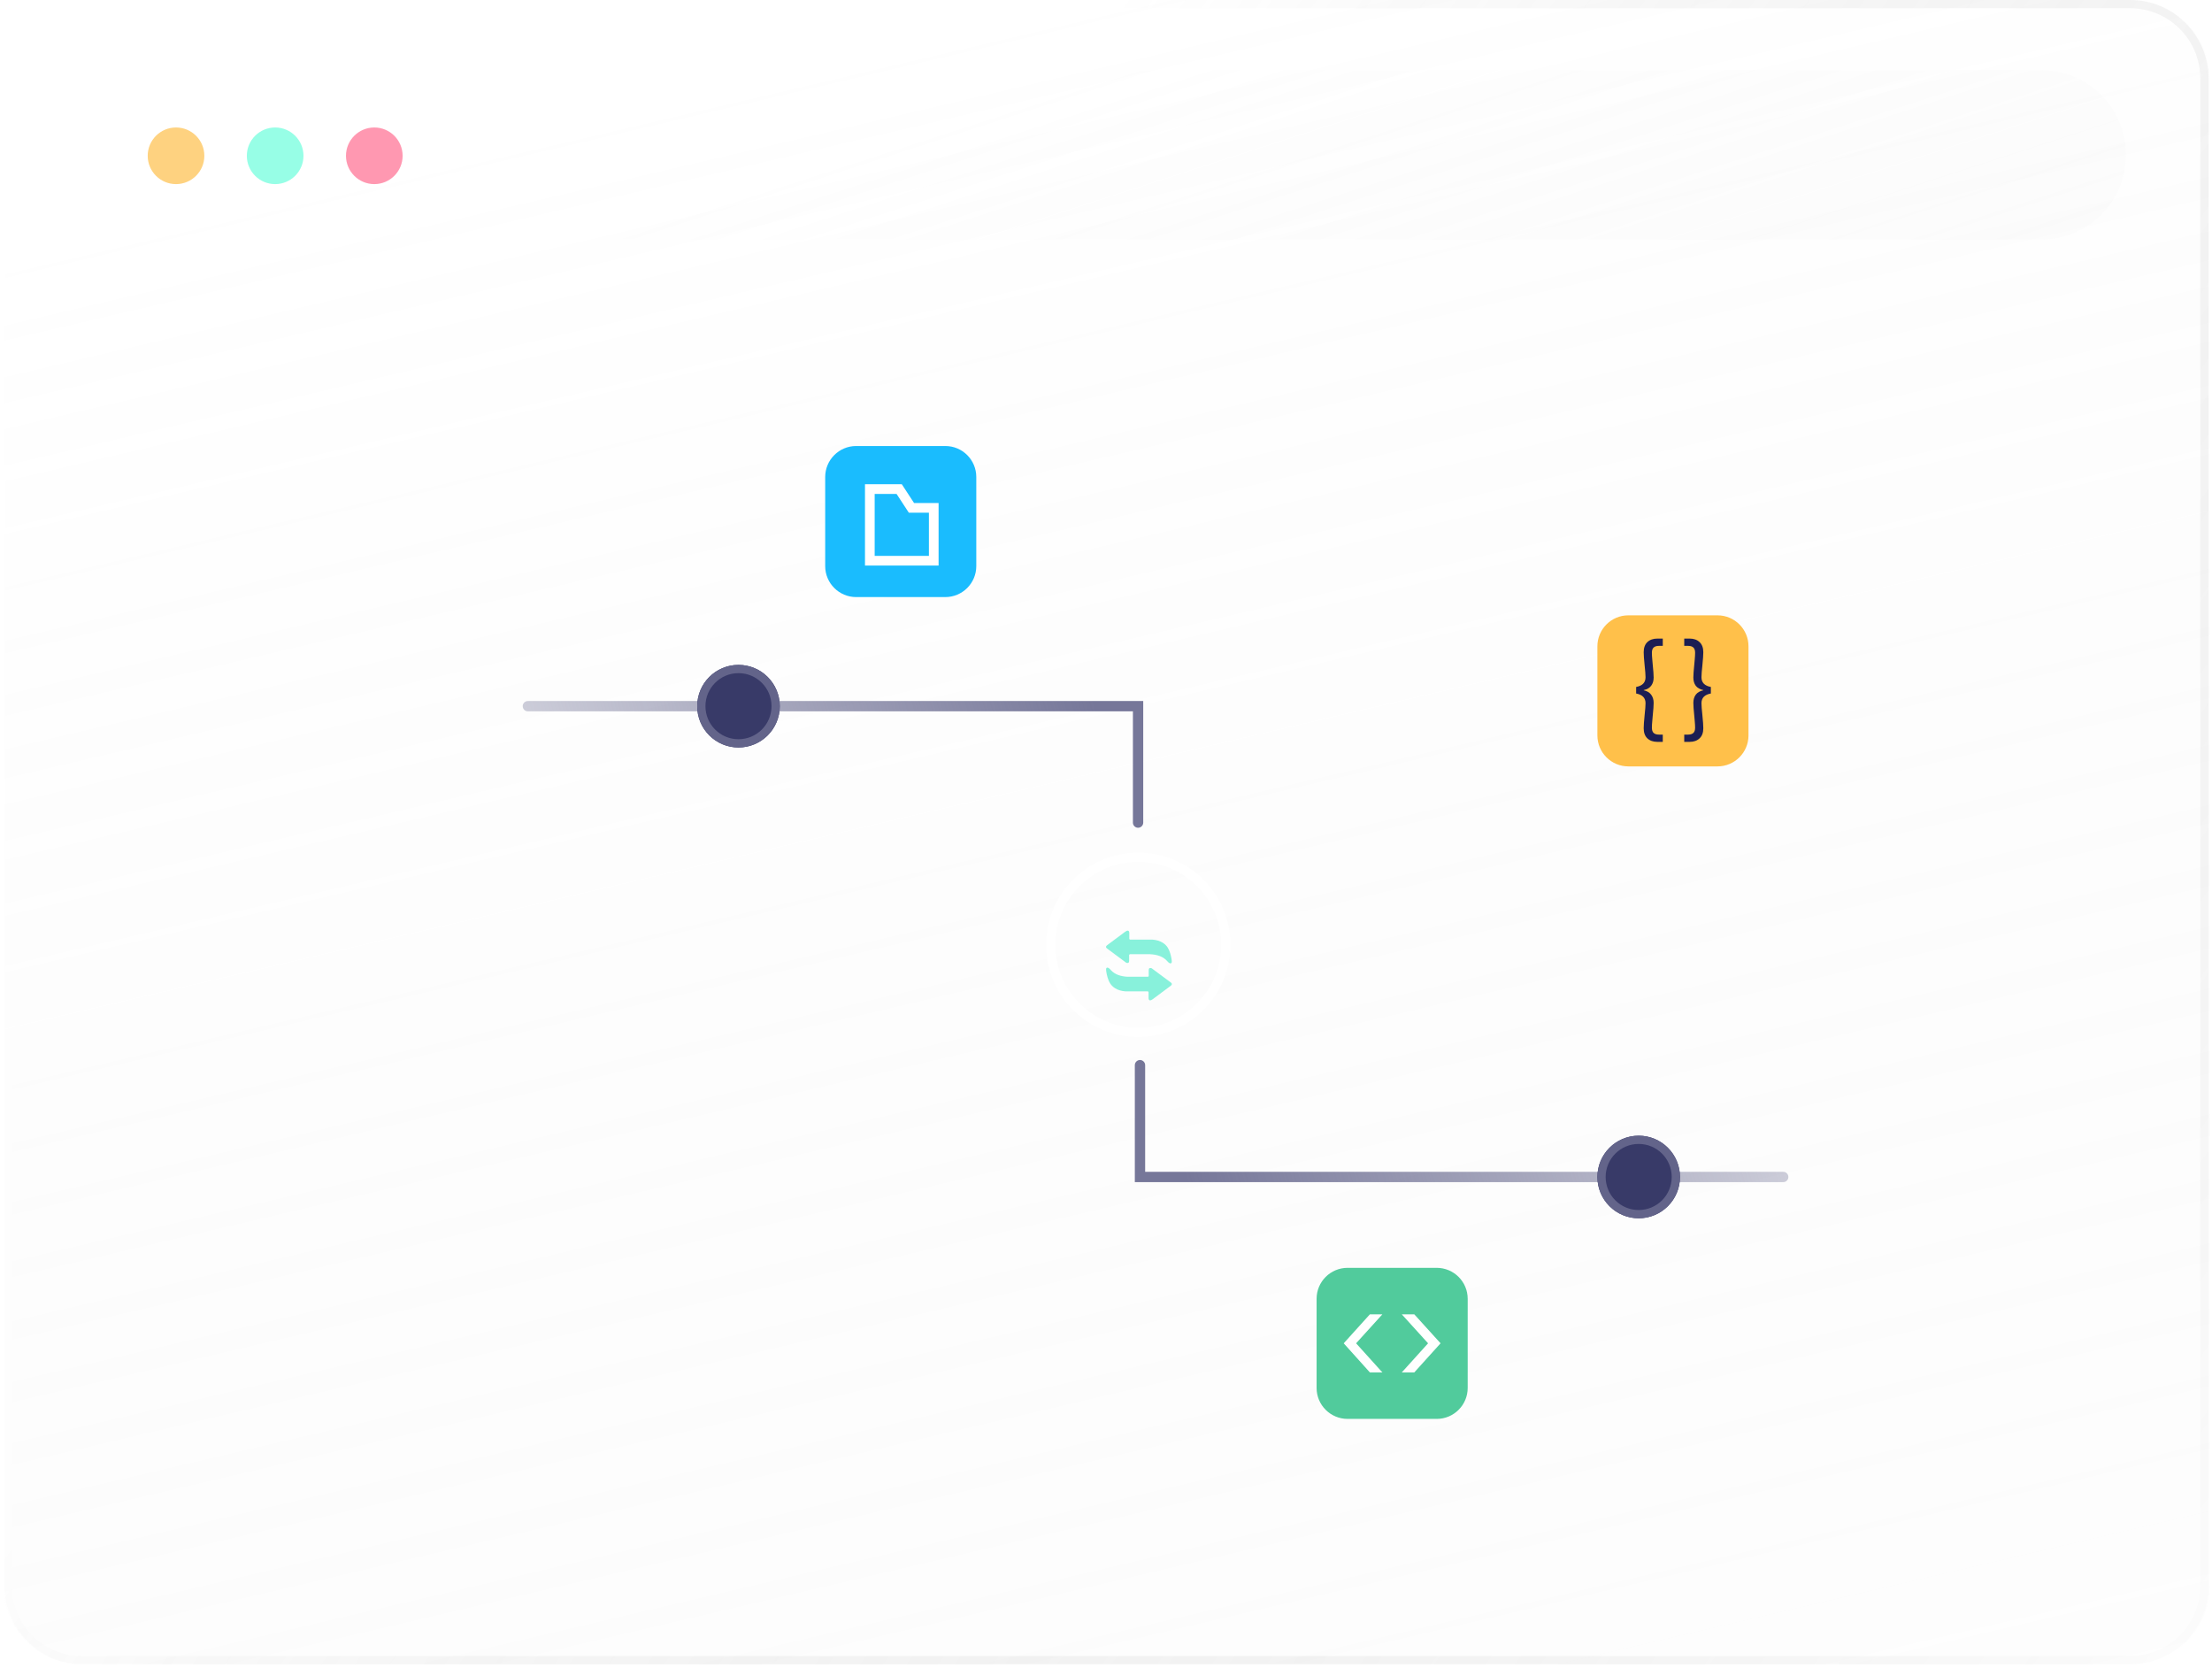 <svg width="480" height="362" viewBox="0 0 480 362" fill="none" xmlns="http://www.w3.org/2000/svg">
<path d="M1 17.025C1 7.622 8.622 0 18.025 0H462.475C471.877 0 479.5 7.622 479.5 17.025V344.09C479.5 353.493 471.877 361.115 462.475 361.115H18.025C8.622 361.115 1 353.493 1 344.09V17.025Z" fill="url(#paint0_linear_5807_843)"/>
<path fill-rule="evenodd" clip-rule="evenodd" d="M462.225 1.792H17.775C9.362 1.792 2.542 8.612 2.542 17.025V344.09C2.542 352.503 9.362 359.323 17.775 359.323H462.225C470.638 359.323 477.458 352.503 477.458 344.09V17.025C477.458 8.612 470.638 1.792 462.225 1.792ZM17.775 0C8.372 0 0.75 7.622 0.75 17.025V344.09C0.75 353.493 8.372 361.115 17.775 361.115H462.225C471.627 361.115 479.25 353.493 479.25 344.09V17.025C479.25 7.622 471.627 0 462.225 0H17.775Z" fill="url(#paint1_linear_5807_843)"/>
<path d="M285.699 281.816C285.699 278.103 288.71 275.093 292.425 275.093H311.761C315.475 275.093 318.486 278.103 318.486 281.816V301.147C318.486 304.861 315.475 307.871 311.761 307.871H292.425C288.71 307.871 285.699 304.861 285.699 301.147V281.816Z" fill="#51CB9C"/>
<path d="M297.263 297.786L291.583 291.468L297.263 285.179H299.974L294.27 291.468L299.974 297.786H297.263Z" fill="white"/>
<path d="M304.186 285.179H306.896L312.6 291.468L306.896 297.786H304.186L309.89 291.468L304.186 285.179Z" fill="white"/>
<path d="M179.066 103.499C179.066 99.786 182.078 96.775 185.792 96.775H205.128C208.842 96.775 211.853 99.786 211.853 103.499V122.83C211.853 126.543 208.842 129.553 205.128 129.553H185.792C182.078 129.553 179.066 126.543 179.066 122.83V103.499Z" fill="#1ABCFE"/>
<path fill-rule="evenodd" clip-rule="evenodd" d="M198.349 109.139L195.687 105.066H187.7V122.716H203.673V109.139H198.349ZM201.572 111.241H197.212L194.549 107.168H189.802V120.615H201.572V111.241Z" fill="white"/>
<path d="M346.631 140.237C346.631 136.524 349.642 133.514 353.356 133.514H372.692C376.407 133.514 379.418 136.524 379.418 140.237V159.568C379.418 163.281 376.407 166.292 372.692 166.292H353.356C349.642 166.292 346.631 163.281 346.631 159.568V140.237Z" fill="#FFC04A"/>
<path d="M355.039 149.055C356.399 148.801 357.079 148.102 357.079 146.955C357.079 146.448 357.013 145.582 356.879 144.356C356.746 143.049 356.679 142.103 356.679 141.516C356.679 140.556 356.946 139.823 357.479 139.316C358.026 138.81 358.753 138.557 359.659 138.557H360.82V140.136H359.999C359.479 140.136 359.093 140.256 358.839 140.496C358.586 140.723 358.459 141.103 358.459 141.636C358.459 142.023 358.486 142.503 358.539 143.076C358.593 143.636 358.626 144.016 358.639 144.216C358.773 145.495 358.839 146.428 358.839 147.015C358.839 147.722 358.659 148.315 358.299 148.795C357.953 149.261 357.413 149.575 356.679 149.735V149.775C357.413 149.935 357.953 150.254 358.299 150.734C358.659 151.214 358.839 151.807 358.839 152.514C358.839 153.101 358.773 154.034 358.639 155.314C358.626 155.513 358.593 155.9 358.539 156.473C358.486 157.033 358.459 157.506 358.459 157.893C358.459 158.426 358.586 158.806 358.839 159.033C359.093 159.273 359.479 159.393 359.999 159.393H360.82V160.972H359.659C358.753 160.972 358.026 160.719 357.479 160.213C356.946 159.706 356.679 158.973 356.679 158.013C356.679 157.426 356.746 156.48 356.879 155.174C357.013 153.947 357.079 153.081 357.079 152.574C357.079 151.428 356.399 150.728 355.039 150.474V149.055Z" fill="#1C1E53"/>
<path d="M371.255 150.474C369.895 150.728 369.215 151.428 369.215 152.574C369.215 153.081 369.282 153.947 369.415 155.174C369.548 156.48 369.615 157.426 369.615 158.013C369.615 158.973 369.342 159.706 368.795 160.213C368.262 160.719 367.541 160.972 366.635 160.972H365.475V159.393H366.295C366.815 159.393 367.201 159.273 367.455 159.033C367.708 158.806 367.835 158.426 367.835 157.893C367.835 157.506 367.808 157.033 367.755 156.473C367.701 155.9 367.668 155.513 367.655 155.314C367.521 154.034 367.455 153.101 367.455 152.514C367.455 151.807 367.628 151.214 367.975 150.734C368.335 150.254 368.882 149.935 369.615 149.775V149.735C368.882 149.575 368.335 149.261 367.975 148.795C367.628 148.315 367.455 147.722 367.455 147.015C367.455 146.429 367.521 145.495 367.655 144.216C367.668 144.016 367.701 143.636 367.755 143.076C367.808 142.503 367.835 142.023 367.835 141.636C367.835 141.103 367.708 140.723 367.455 140.496C367.201 140.256 366.815 140.136 366.295 140.136H365.475V138.557H366.635C367.541 138.557 368.262 138.81 368.795 139.316C369.342 139.823 369.615 140.556 369.615 141.516C369.615 142.103 369.548 143.049 369.415 144.356C369.282 145.582 369.215 146.448 369.215 146.955C369.215 148.102 369.895 148.801 371.255 149.055V150.474Z" fill="#1C1E53"/>
<path d="M11.504 33.603C11.504 23.458 19.728 15.233 29.873 15.233H442.96C453.105 15.233 461.33 23.458 461.33 33.603C461.33 43.748 453.105 51.972 442.96 51.972H29.873C19.728 51.972 11.504 43.748 11.504 33.603Z" fill="url(#paint2_linear_5807_843)"/>
<path d="M44.343 33.804C44.343 37.198 41.591 39.949 38.197 39.949C34.802 39.949 32.051 37.198 32.051 33.804C32.051 30.411 34.802 27.66 38.197 27.66C41.591 27.66 44.343 30.411 44.343 33.804Z" fill="#FED280"/>
<path d="M65.855 33.804C65.855 37.198 63.103 39.949 59.709 39.949C56.314 39.949 53.562 37.198 53.562 33.804C53.562 30.411 56.314 27.66 59.709 27.66C63.103 27.66 65.855 30.411 65.855 33.804Z" fill="#8CFEE3" fill-opacity="0.9"/>
<path d="M87.368 33.804C87.368 37.198 84.617 39.949 81.222 39.949C77.828 39.949 75.076 37.198 75.076 33.804C75.076 30.411 77.828 27.66 81.222 27.66C84.617 27.66 87.368 30.411 87.368 33.804Z" fill="#FF8DA9" fill-opacity="0.9"/>
<path fill-rule="evenodd" clip-rule="evenodd" d="M113.43 153.228C113.43 152.609 113.931 152.107 114.55 152.107H248.08V178.486C248.08 179.105 247.578 179.606 246.96 179.606C246.341 179.606 245.84 179.105 245.84 178.486V154.348H114.55C113.931 154.348 113.43 153.846 113.43 153.228Z" fill="url(#paint3_linear_5807_843)"/>
<path fill-rule="evenodd" clip-rule="evenodd" d="M388.075 255.379C388.075 255.998 387.574 256.499 386.955 256.499L246.256 256.499L246.256 231.121C246.256 230.502 246.758 230 247.376 230C247.995 230 248.497 230.502 248.497 231.121L248.497 254.259L386.955 254.259C387.574 254.259 388.075 254.76 388.075 255.379Z" fill="url(#paint4_linear_5807_843)"/>
<g filter="url(#filter0_d_5807_843)">
<path fill-rule="evenodd" clip-rule="evenodd" d="M245.056 199.554C245.05 199.771 245.089 199.875 245.287 199.875H250.06C250.924 199.939 251.697 200.155 252.351 200.575C252.805 200.866 253.137 201.213 253.387 201.597C253.83 202.278 254.081 203.261 254.217 204.055C254.275 204.398 254.302 204.719 254.24 204.867C254.21 204.938 254.166 204.985 254.107 205.007C253.779 205.132 253.432 204.704 253.247 204.499C252.367 203.524 251.088 203.121 249.579 203.045H245.216C245.06 203.071 245.004 203.18 245.02 203.349V204.512C245.011 204.899 244.805 205.031 244.397 204.9L240.64 202.108L240.27 201.834L240.176 201.764C239.874 201.506 239.998 201.272 240.269 201.07L240.556 200.856L244.156 198.173C244.595 197.845 245.056 197.758 245.056 198.464V199.554ZM249.236 211.427C249.242 211.211 249.203 211.107 249.005 211.107H244.232C243.368 211.043 242.595 210.827 241.941 210.407C241.484 210.113 241.151 209.765 240.901 209.378C240.448 208.678 240.153 207.539 240.044 206.721C240.01 206.46 240.002 206.233 240.052 206.114C240.082 206.044 240.126 205.997 240.185 205.974C240.513 205.85 240.86 206.278 241.045 206.482C241.925 207.457 243.205 207.861 244.713 207.936H249.076C249.232 207.911 249.288 207.801 249.272 207.633V206.469C249.281 206.082 249.487 205.951 249.895 206.081L253.652 208.873L254.022 209.148L254.116 209.218C254.418 209.475 254.294 209.709 254.023 209.912L253.736 210.125L250.137 212.809C249.697 213.136 249.237 213.224 249.237 212.518L249.236 211.427Z" fill="#88F1DB"/>
</g>
<circle cx="247" cy="205" r="19" stroke="white" stroke-width="2"/>
<path d="M169.211 153.227C169.211 158.176 165.2 162.188 160.251 162.188C155.302 162.188 151.29 158.176 151.29 153.227C151.29 148.278 155.302 144.267 160.251 144.267C165.2 144.267 169.211 148.278 169.211 153.227Z" fill="#383A68"/>
<path fill-rule="evenodd" clip-rule="evenodd" d="M160.251 160.396C164.21 160.396 167.419 157.186 167.419 153.227C167.419 149.268 164.21 146.059 160.251 146.059C156.292 146.059 153.082 149.268 153.082 153.227C153.082 157.186 156.292 160.396 160.251 160.396ZM160.251 162.188C165.2 162.188 169.211 158.176 169.211 153.227C169.211 148.278 165.2 144.267 160.251 144.267C155.302 144.267 151.29 148.278 151.29 153.227C151.29 158.176 155.302 162.188 160.251 162.188Z" fill="#63648A"/>
<path d="M364.552 255.38C364.552 260.328 360.54 264.34 355.592 264.34C350.643 264.34 346.631 260.328 346.631 255.38C346.631 250.431 350.643 246.419 355.592 246.419C360.54 246.419 364.552 250.431 364.552 255.38Z" fill="#383A68"/>
<path fill-rule="evenodd" clip-rule="evenodd" d="M355.592 262.548C359.551 262.548 362.76 259.339 362.76 255.38C362.76 251.421 359.551 248.211 355.592 248.211C351.632 248.211 348.423 251.421 348.423 255.38C348.423 259.339 351.632 262.548 355.592 262.548ZM355.592 264.34C360.54 264.34 364.552 260.328 364.552 255.38C364.552 250.431 360.54 246.419 355.592 246.419C350.643 246.419 346.631 250.431 346.631 255.38C346.631 260.328 350.643 264.34 355.592 264.34Z" fill="#63648A"/>
<defs>
<filter id="filter0_d_5807_843" x="226" y="187.927" width="42.292" height="43.128" filterUnits="userSpaceOnUse" color-interpolation-filters="sRGB">
<feFlood flood-opacity="0" result="BackgroundImageFix"/>
<feColorMatrix in="SourceAlpha" type="matrix" values="0 0 0 0 0 0 0 0 0 0 0 0 0 0 0 0 0 0 127 0" result="hardAlpha"/>
<feOffset dy="4"/>
<feGaussianBlur stdDeviation="7"/>
<feComposite in2="hardAlpha" operator="out"/>
<feColorMatrix type="matrix" values="0 0 0 0 0.533 0 0 0 0 0.945 0 0 0 0 0.859 0 0 0 1 0"/>
<feBlend mode="normal" in2="BackgroundImageFix" result="effect1_dropShadow_5807_843"/>
<feBlend mode="normal" in="SourceGraphic" in2="effect1_dropShadow_5807_843" result="shape"/>
</filter>
<linearGradient id="paint0_linear_5807_843" x1="240.25" y1="0" x2="363.61" y2="524.825" gradientUnits="userSpaceOnUse">
<stop stop-color="white" stop-opacity="0.16"/>
<stop offset="1" stop-color="#C4C4C4" stop-opacity="0"/>
</linearGradient>
<linearGradient id="paint1_linear_5807_843" x1="240" y1="1.34022e-05" x2="578.888" y2="244.481" gradientUnits="userSpaceOnUse">
<stop stop-color="white" stop-opacity="0.17"/>
<stop offset="1" stop-opacity="0"/>
</linearGradient>
<linearGradient id="paint2_linear_5807_843" x1="236.417" y1="15.233" x2="304.39" y2="224.788" gradientUnits="userSpaceOnUse">
<stop stop-color="white" stop-opacity="0.15"/>
<stop offset="1" stop-color="#C4C4C4" stop-opacity="0"/>
</linearGradient>
<linearGradient id="paint3_linear_5807_843" x1="235.831" y1="147.041" x2="56.117" y2="201.28" gradientUnits="userSpaceOnUse">
<stop stop-color="#767799"/>
<stop offset="1" stop-color="#767799" stop-opacity="0"/>
</linearGradient>
<linearGradient id="paint4_linear_5807_843" x1="259.205" y1="261.565" x2="446.789" y2="201.931" gradientUnits="userSpaceOnUse">
<stop stop-color="#767799"/>
<stop offset="1" stop-color="#767799" stop-opacity="0"/>
</linearGradient>
</defs>
</svg>
